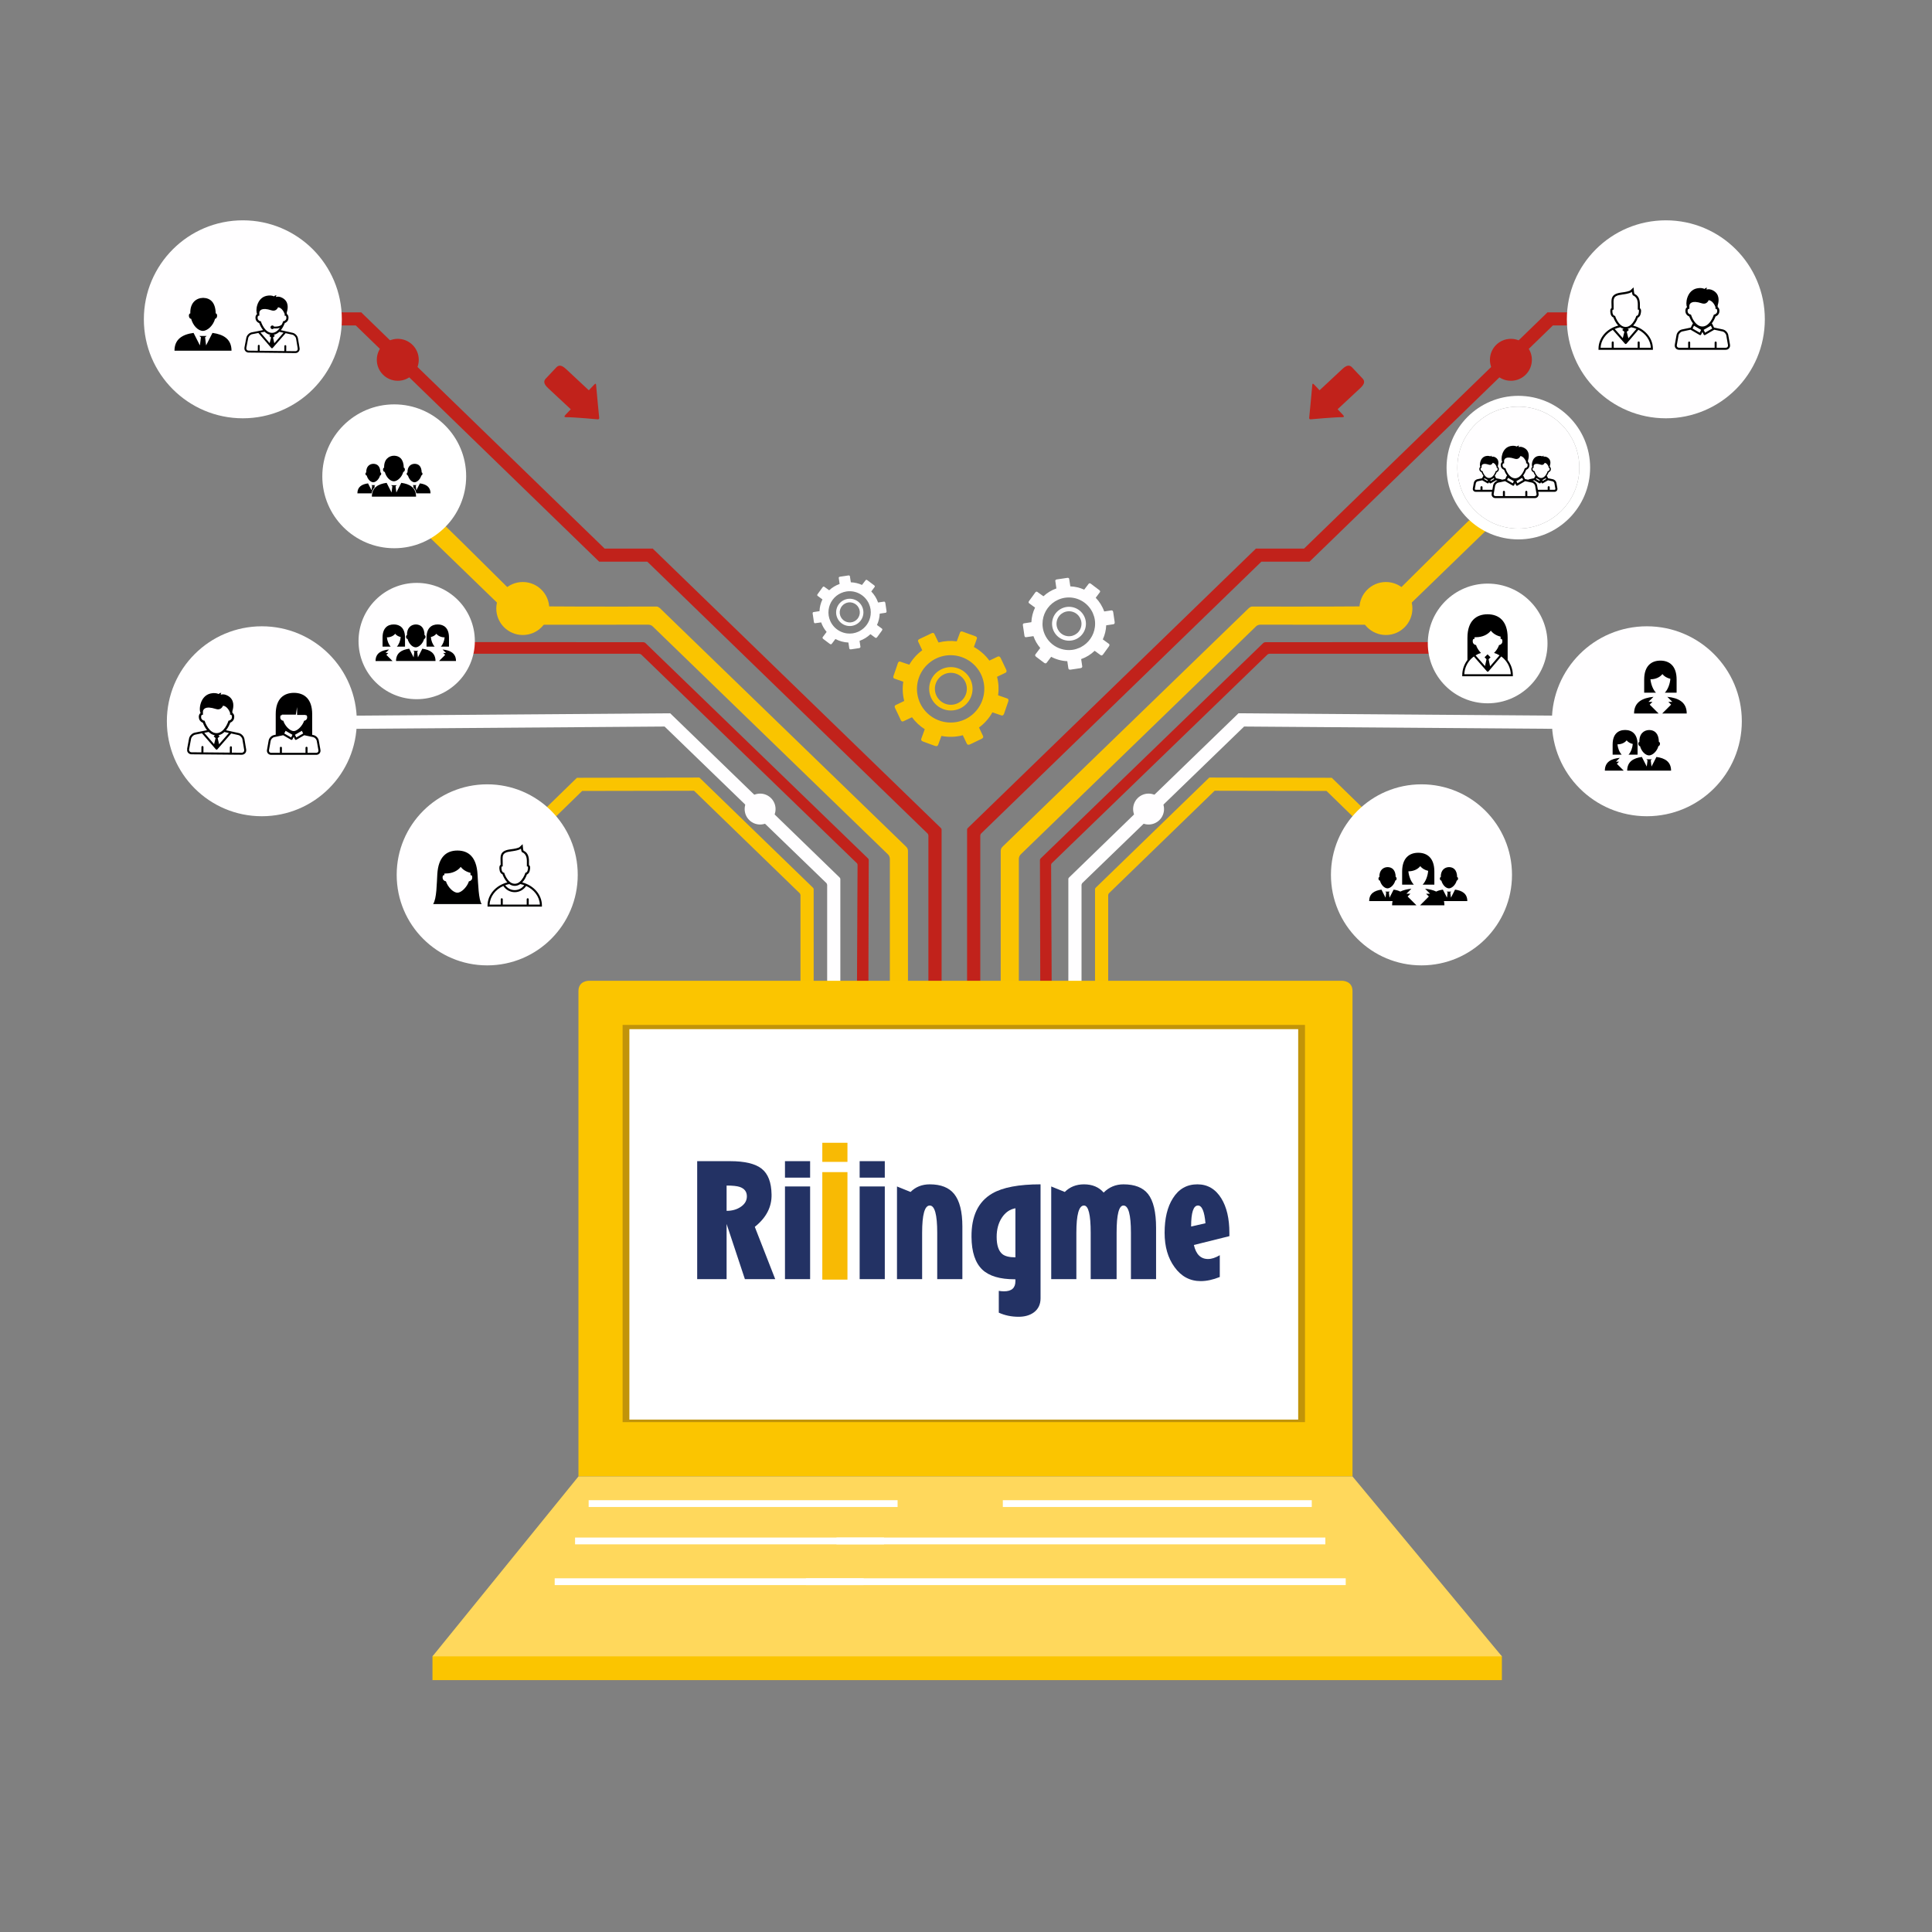 <?xml version="1.0" encoding="utf-8"?>
<!-- Generator: Adobe Illustrator 18.1.0, SVG Export Plug-In . SVG Version: 6.00 Build 0)  -->
<svg version="1.1" xmlns="http://www.w3.org/2000/svg" xmlns:xlink="http://www.w3.org/1999/xlink" x="0px" y="0px"
	 viewBox="0 0 850.39 850.39" enable-background="new 0 0 850.39 850.39" xml:space="preserve">
<rect x="0" y="0" width="850.39" height="850.39" fill="#808080" stroke="none"/>
<g id="Calque_3" display="none">
	<rect id="background" x="87.205" y="81.814" display="inline" fill="#4E5D89" width="681.395" height="681.395"/>
</g>
<g id="Calque_1">
</g>
<g id="Calque_2">
</g>
<g id="Calque_4">
	<g>
		<g>
			<g>
				<path fill="#FAC400" d="M439.197,288.998c-0.762,0.363-2.053,0.973-3.72,1.767c-1.842-2.521-4.181-4.535-6.809-5.99
					c0.822-2.267,1.327-3.675,1.345-3.757c0.108-0.492-0.204-0.823-0.925-1.048c-0.091-0.029-1.026-0.365-2.56-0.924
					c-1.524-0.557-2.462-0.905-2.549-0.938c-0.692-0.295-1.141-0.239-1.382,0.205c-0.039,0.08-0.594,1.569-1.477,3.98
					c-2.635-0.337-5.357-0.188-8.02,0.511c-1.127-2.359-1.831-3.818-1.882-3.896c-0.277-0.419-0.728-0.428-1.394-0.073
					c-0.084,0.042-0.981,0.474-2.449,1.177c-1.469,0.698-2.373,1.124-2.458,1.162c-0.696,0.292-0.972,0.649-0.819,1.132
					c0.025,0.082,0.716,1.552,1.835,3.911c-2.365,1.736-4.277,3.915-5.702,6.36c-2.458-0.845-3.991-1.362-4.079-1.379
					c-0.495-0.098-0.818,0.222-1.029,0.944c-0.028,0.091-0.348,1.038-0.875,2.574c-0.533,1.536-0.863,2.48-0.895,2.568
					c-0.279,0.703-0.22,1.146,0.231,1.376c0.078,0.041,1.577,0.563,3.998,1.402c-0.42,2.776-0.309,5.657,0.427,8.471
					c-2.355,1.121-3.815,1.827-3.887,1.88c-0.423,0.277-0.434,0.727-0.079,1.393c0.045,0.083,0.477,0.982,1.178,2.451
					c0.694,1.472,1.117,2.374,1.157,2.462c0.288,0.691,0.645,0.971,1.127,0.819c0.085-0.027,1.556-0.717,3.914-1.83
					c1.558,2.128,3.472,3.893,5.615,5.265c-0.692,1.902-1.228,3.38-1.535,4.227c-0.19,0.52,0.098,0.954,0.816,1.213
					c0.084,0.032,0.194,0.075,0.288,0.103c1.988,0.725,3.573,1.308,4.616,1.689c0.092,0.028,0.203,0.073,0.288,0.101
					c0.714,0.263,1.214,0.118,1.404-0.405c0.295-0.808,0.804-2.192,1.459-3.974c3.062,0.6,6.279,0.531,9.415-0.296
					c0.803,1.673,1.418,2.961,1.782,3.725c0.238,0.501,0.751,0.599,1.439,0.269c0.079-0.038,0.188-0.088,0.274-0.131
					c1.007-0.482,2.529-1.208,4.439-2.119c0.088-0.038,0.194-0.09,0.274-0.131c0.692-0.326,0.937-0.785,0.698-1.285
					c-0.362-0.764-0.978-2.056-1.775-3.731c2.476-1.812,4.46-4.107,5.903-6.684c1.775,0.607,3.149,1.08,3.955,1.356
					c0.525,0.182,0.951-0.119,1.199-0.837c0.029-0.085,0.069-0.198,0.096-0.289c0.362-1.054,0.912-2.652,1.601-4.65
					c0.034-0.091,0.073-0.205,0.101-0.287c0.248-0.725,0.098-1.221-0.429-1.402c-0.816-0.281-2.208-0.757-4.006-1.383
					c0.368-2.676,0.231-5.442-0.48-8.151c1.675-0.798,2.965-1.413,3.727-1.775c0.505-0.24,0.598-0.749,0.274-1.438
					c-0.041-0.077-0.092-0.182-0.133-0.274c-0.479-1.007-1.201-2.528-2.11-4.441c-0.039-0.091-0.093-0.196-0.13-0.279
					C440.158,289.007,439.702,288.76,439.197,288.998z M433.034,300.68c0.006,0.018,0.006,0.042,0.006,0.064
					c0.81,4.749-0.763,9.595-4.149,12.972c-0.009,0.004-0.012,0.015-0.022,0.021c-0.231,0.233-0.467,0.451-0.718,0.667
					c0,0,0,0-0.003,0.001l0,0c-0.988,0.858-2.094,1.61-3.336,2.202c-1.236,0.587-2.519,0.976-3.806,1.206l0,0
					c-0.003,0-0.006,0-0.006,0c-0.362,0.062-0.724,0.114-1.086,0.147c-0.017,0-0.039,0.006-0.054,0.006
					c-3.819,0.369-7.622-0.764-10.602-3.113v0.003c-0.016-0.015-0.03-0.028-0.045-0.038c-0.327-0.26-0.644-0.531-0.95-0.82
					c-0.05-0.049-0.098-0.096-0.144-0.145c-0.281-0.269-0.552-0.549-0.813-0.838c-0.017-0.027-0.039-0.048-0.061-0.069
					c0.002,0,0.005,0,0.008-0.004c-0.862-0.986-1.616-2.098-2.208-3.342c-0.592-1.248-0.984-2.538-1.211-3.837
					c-0.002,0.003-0.004,0.003-0.004,0.003c-0.003-0.015-0.003-0.039-0.007-0.058c-0.865-5.078,0.989-10.274,4.878-13.66h0.001l0,0
					c0.991-0.865,2.104-1.619,3.348-2.212c5.763-2.751,12.398-1.434,16.718,2.773c0.083,0.077,0.158,0.153,0.236,0.23
					c0.19,0.196,0.371,0.392,0.552,0.592c0.028,0.034,0.061,0.063,0.083,0.094c0,0,0,0.007-0.003,0.007
					c0.851,0.982,1.592,2.079,2.182,3.309c0.595,1.25,0.984,2.541,1.211,3.841C433.034,300.68,433.034,300.68,433.034,300.68z"/>
				<path fill="#FAC400" d="M418.533,293.63c-5.272,0-9.548,4.278-9.548,9.548c0,5.276,4.276,9.554,9.548,9.554
					c5.275,0,9.55-4.278,9.55-9.554C428.083,297.908,423.808,293.63,418.533,293.63z M418.533,310.219
					c-3.885,0-7.034-3.153-7.034-7.036c0-3.886,3.149-7.039,7.034-7.039c3.887,0,7.038,3.153,7.038,7.039
					C425.571,307.066,422.421,310.219,418.533,310.219z"/>
			</g>
		</g>
		<path fill="#FFFEFF" d="M512.36,356.119c0-3.758-3.044-6.804-6.803-6.804c-3.755,0-6.8,3.046-6.8,6.804
			c0,3.754,3.046,6.799,6.8,6.799C509.316,362.918,512.36,359.873,512.36,356.119z"/>
		<path fill="#C1221B" d="M462.97,379.943c0,0,94.465-91.374,94.867-91.798c0.309-0.328,1.049-0.401,1.049-0.401h84.881
			l-0.642-5.124l-79.631,0.053h-6.389c0,0-0.642-0.022-1.049,0.347c-0.232,0.211-97.922,94.753-97.922,94.753
			s-0.41,0.352-0.39,0.795c0.009,0.275,0.226,71.759,0.22,137.249h5.124c0-64.615-0.432-134.845-0.426-135.129
			C462.671,380.209,462.97,379.943,462.97,379.943z"/>
		<path fill="#FAC400" d="M601.359,357.118l-9.201-8.957l-5.971-5.812c0,0-51.132-0.095-53.902-0.101
			c-0.734,0.711-46.773,45.361-49.851,48.346c-0.247,0.243-0.445,0.407-0.445,0.908c-0.007,34.088-0.01,103.503-0.01,162.638h5.811
			c0-58.349,0-126.522,0-160.175c0-0.157,0.195-0.653,0.299-0.755c5.858-5.684,23.737-23.025,46.553-45.156
			c16.423,0.028,33.133,0.061,49.238,0.09l9.199,8.959l4.946,4.816l4.123-4.798C601.875,357.118,601.602,357.118,601.359,357.118z"
			/>
		<path fill="#FFFEFF" d="M545.134,313.962c-0.067-0.003-71.625,69.414-74.442,72.15c-0.253,0.238-0.448,0.405-0.448,0.906
			c-0.006,35.098-0.006,107.646-0.01,167.873h5.811c0-59.455,0-130.746,0-165.41c0-0.158,0.195-0.653,0.299-0.754
			c6.039-5.858,46.822-45.232,71.265-68.936c49.852,0.367,105.967,0.784,141.34,1.045v-5.804
			C652.315,314.758,595.241,314.333,545.134,313.962z"/>
		<path fill="#FAC400" d="M646.589,229.073c-13.741,13.322-27.071,26.826-36.834,36.288c-0.527,0.511-2.22,1.501-3.623,1.511
			c-28.183,0.204-50.525,0.095-54.958,0.105c-0.547,0-1.014,0.299-1.418,0.617c-0.156,0.125-104.272,101.015-108.213,104.834
			c-0.645,0.622-1.064,1.132-1.064,2.135c-0.003,38.168-0.006,118.679-0.014,180.754h7.99c-0.004-75.869-0.01-176.492,0.003-177.191
			c0.025-1.281,0.636-1.877,0.992-2.223c5.961-5.78,103.226-100.019,103.449-100.24c0.556-0.544,1.398-0.693,1.779-0.695
			c6.564-0.013,43.772,0.009,53.591,0.009c2.138,0,3.852-0.77,4.219-1.122c11.337-10.988,27.222-26.385,44.748-43.367
			L646.589,229.073z"/>
		<path fill="#C1221B" d="M689.467,137.488h-8.333h-0.108v0.105c-22.248,21.579-94.028,91.261-107.033,103.872H561.15h-8.331h-0.107
			v0.105c-55.231,53.566-120.663,117.018-126.588,122.765c-0.242,0.24-0.447,0.404-0.447,0.906
			c-0.003,39.55-0.003,126.646-0.006,190.075h5.814c0-62.747-0.003-148.499,0-187.612c0-0.155,0.191-0.653,0.296-0.755
			c11.765-11.413,71.959-69.799,123.424-119.718h12.845h8.337c1.967-1.907,3.952-3.831,5.944-5.765
			c14.189-13.761,82.066-79.658,101.193-98.212h12.84h5.45v-5.765H689.467z"/>
		<path fill="#FFFFFF" d="M668.316,174.232c-17.45,0-31.595,14.146-31.595,31.595c0,17.45,14.145,31.595,31.595,31.595
			c17.452,0,31.595-14.145,31.595-31.595C699.911,188.377,685.768,174.232,668.316,174.232z M668.316,232.675
			c-14.829,0-26.847-12.02-26.847-26.848c0-14.829,12.017-26.847,26.847-26.847c14.828,0,26.848,12.019,26.848,26.847
			C695.164,220.656,683.144,232.675,668.316,232.675z"/>
		<path fill="#FFFEFF" d="M665.522,385.074c0-22.006-17.84-39.846-39.848-39.846c-22.005,0-39.846,17.84-39.846,39.846
			c0,22.01,17.841,39.848,39.846,39.848C647.682,424.923,665.522,407.084,665.522,385.074z"/>
		<path fill="#FFFEFF" d="M776.808,140.546c0-24.064-19.508-43.568-43.57-43.568c-24.059,0-43.569,19.504-43.569,43.568
			c0,24.062,19.509,43.57,43.569,43.57C757.3,184.116,776.808,164.609,776.808,140.546z"/>
		<path fill="#FFFEFF" d="M695.164,205.827c0-14.829-12.023-26.847-26.848-26.847c-14.829,0-26.85,12.019-26.85,26.847
			c0,14.826,12.02,26.848,26.85,26.848C683.141,232.675,695.164,220.653,695.164,205.827z"/>
		<circle fill="#FFFEFF" cx="724.879" cy="317.472" r="41.803"/>
		<circle fill="#FAC400" cx="610.02" cy="267.843" r="11.661"/>
		<circle fill="#C1221B" cx="665.038" cy="158.374" r="9.231"/>
		<g>
			<path fill="#FFFEFF" d="M489.198,268.669c-0.649,0.097-1.753,0.259-3.18,0.47c-0.802-2.302-2.09-4.341-3.724-6.026
				c1.137-1.505,1.831-2.442,1.865-2.5c0.193-0.343,0.036-0.663-0.452-0.993c-0.06-0.042-0.684-0.509-1.699-1.273
				c-1.015-0.767-1.636-1.239-1.692-1.286c-0.45-0.375-0.802-0.438-1.08-0.16c-0.047,0.049-0.8,1.038-2.014,2.635
				c-1.888-0.854-3.956-1.362-6.104-1.445c-0.302-2.02-0.499-3.274-0.518-3.34c-0.114-0.378-0.448-0.486-1.023-0.373
				c-0.074,0.012-0.845,0.133-2.098,0.322c-1.259,0.185-2.032,0.298-2.103,0.306c-0.589,0.059-0.876,0.262-0.872,0.657
				c0,0.07,0.181,1.326,0.48,3.345c-2.164,0.755-4.09,1.948-5.711,3.449c-1.644-1.191-2.671-1.927-2.733-1.962
				c-0.349-0.183-0.659-0.02-0.983,0.472c-0.041,0.061-0.498,0.696-1.24,1.724c-0.75,1.027-1.211,1.657-1.255,1.712
				c-0.369,0.463-0.425,0.809-0.139,1.084c0.046,0.048,1.047,0.778,2.667,1.959c-0.95,1.977-1.522,4.152-1.614,6.425
				c-2.016,0.301-3.267,0.494-3.332,0.515c-0.38,0.109-0.492,0.447-0.377,1.025c0.015,0.072,0.133,0.841,0.322,2.099
				c0.181,1.257,0.294,2.027,0.3,2.102c0.059,0.586,0.264,0.875,0.657,0.87c0.07-0.001,1.323-0.18,3.342-0.475
				c0.678,1.944,1.704,3.699,2.993,5.213c-0.952,1.263-1.689,2.245-2.111,2.806c-0.262,0.347-0.144,0.736,0.334,1.095
				c0.053,0.041,0.125,0.097,0.189,0.144c1.319,0.993,2.37,1.788,3.067,2.314c0.059,0.04,0.131,0.097,0.188,0.14
				c0.473,0.359,0.882,0.366,1.144,0.02c0.405-0.537,1.099-1.456,1.994-2.639c2.15,1.147,4.573,1.829,7.104,1.928
				c0.217,1.43,0.383,2.535,0.481,3.188c0.062,0.432,0.426,0.619,1.01,0.53c0.069-0.011,0.163-0.024,0.235-0.037
				c0.862-0.13,2.163-0.324,3.803-0.568c0.074-0.011,0.162-0.025,0.232-0.036c0.591-0.086,0.878-0.373,0.815-0.802
				c-0.098-0.653-0.261-1.76-0.475-3.191c2.26-0.79,4.269-2.05,5.932-3.648c1.188,0.858,2.106,1.524,2.648,1.917
				c0.351,0.254,0.735,0.126,1.086-0.354c0.041-0.055,0.095-0.13,0.138-0.193c0.512-0.703,1.285-1.771,2.257-3.106
				c0.044-0.063,0.1-0.137,0.138-0.196c0.351-0.48,0.353-0.886-0.001-1.142c-0.544-0.396-1.476-1.072-2.676-1.949
				c0.885-1.915,1.415-4.01,1.5-6.198c1.432-0.214,2.537-0.378,3.189-0.475c0.432-0.065,0.616-0.425,0.534-1.013
				c-0.012-0.067-0.026-0.16-0.037-0.233c-0.126-0.862-0.32-2.165-0.562-3.801c-0.01-0.076-0.025-0.166-0.037-0.237
				C489.916,268.896,489.63,268.604,489.198,268.669z M481.933,275.989c0.001,0.018-0.004,0.034-0.009,0.05
				c-0.48,3.733-2.761,6.995-6.059,8.743c-0.008,0.005-0.012,0.009-0.019,0.013c-0.227,0.118-0.456,0.229-0.688,0.333
				c0,0,0,0.001-0.004,0.002l0,0c-0.936,0.416-1.932,0.725-2.995,0.883c-1.059,0.156-2.108,0.157-3.121,0.032l0,0
				c-0.003-0.001-0.003-0.001-0.003-0.001c-0.285-0.033-0.565-0.08-0.845-0.137c-0.011-0.003-0.032-0.007-0.04-0.009
				c-2.938-0.595-5.519-2.307-7.211-4.742l0,0c-0.011-0.013-0.018-0.028-0.023-0.039c-0.19-0.267-0.361-0.543-0.525-0.829
				c-0.029-0.046-0.051-0.093-0.076-0.139c-0.147-0.264-0.286-0.537-0.414-0.815c-0.006-0.021-0.021-0.041-0.03-0.062
				c0.003,0.001,0.003,0.001,0.006,0c-0.419-0.936-0.73-1.938-0.888-3.002c-0.156-1.067-0.157-2.118-0.029-3.144
				c0,0.001-0.003,0-0.003,0c0.001-0.012,0.005-0.028,0.01-0.043c0.511-3.992,3.078-7.451,6.755-9.093l0.003,0.001l0,0
				c0.938-0.419,1.943-0.728,3.007-0.889c4.932-0.738,9.587,1.756,11.856,5.885c0.043,0.073,0.083,0.149,0.122,0.225
				c0.097,0.187,0.19,0.375,0.278,0.568c0.014,0.031,0.031,0.06,0.044,0.09c0,0-0.004,0.002-0.006,0.001
				c0.412,0.929,0.716,1.919,0.874,2.973c0.159,1.069,0.157,2.121,0.028,3.146C481.933,275.989,481.933,275.989,481.933,275.989z"/>
			<path fill="#FFFEFF" d="M472.709,267.415c-3.937-1.202-8.109,1.018-9.311,4.957c-1.203,3.942,1.018,8.11,4.955,9.312
				c3.94,1.203,8.108-1.015,9.311-4.957C478.867,272.788,476.649,268.618,472.709,267.415z M468.925,279.809
				c-2.902-0.886-4.539-3.958-3.653-6.861c0.887-2.905,3.961-4.539,6.863-3.653c2.903,0.886,4.539,3.958,3.652,6.863
				C474.901,279.06,471.828,280.695,468.925,279.809z"/>
		</g>
		<g>
			<path fill="#FFFEFF" d="M389.058,264.818c-0.522,0.078-1.411,0.209-2.559,0.378c-0.645-1.853-1.682-3.494-2.997-4.85
				c0.915-1.211,1.473-1.966,1.501-2.012c0.155-0.276,0.029-0.533-0.364-0.799c-0.049-0.034-0.55-0.409-1.367-1.025
				c-0.817-0.617-1.317-0.997-1.362-1.035c-0.362-0.302-0.645-0.353-0.87-0.129c-0.038,0.039-0.644,0.836-1.621,2.121
				c-1.519-0.687-3.184-1.096-4.913-1.163c-0.243-1.626-0.402-2.635-0.417-2.689c-0.091-0.304-0.361-0.391-0.823-0.3
				c-0.059,0.01-0.68,0.107-1.689,0.259c-1.013,0.149-1.635,0.24-1.693,0.246c-0.474,0.048-0.705,0.211-0.702,0.529
				c0,0.056,0.146,1.067,0.387,2.692c-1.742,0.608-3.292,1.568-4.597,2.776c-1.324-0.958-2.15-1.551-2.2-1.579
				c-0.281-0.147-0.531-0.016-0.791,0.38c-0.033,0.049-0.401,0.56-0.998,1.388c-0.604,0.826-0.974,1.333-1.01,1.378
				c-0.297,0.372-0.342,0.651-0.111,0.872c0.037,0.038,0.843,0.626,2.147,1.577c-0.765,1.592-1.225,3.342-1.299,5.172
				c-1.623,0.242-2.629,0.398-2.682,0.415c-0.306,0.088-0.396,0.36-0.303,0.825c0.012,0.058,0.107,0.677,0.259,1.69
				c0.145,1.012,0.236,1.631,0.241,1.692c0.047,0.472,0.212,0.704,0.529,0.701c0.057-0.001,1.065-0.145,2.69-0.382
				c0.545,1.565,1.372,2.977,2.409,4.196c-0.766,1.016-1.36,1.807-1.699,2.259c-0.211,0.28-0.116,0.592,0.269,0.881
				c0.043,0.033,0.1,0.078,0.152,0.116c1.061,0.799,1.907,1.439,2.468,1.862c0.048,0.032,0.105,0.078,0.151,0.112
				c0.381,0.289,0.71,0.295,0.921,0.016c0.326-0.432,0.885-1.172,1.605-2.124c1.731,0.923,3.681,1.472,5.718,1.552
				c0.174,1.151,0.308,2.04,0.387,2.566c0.05,0.347,0.343,0.498,0.813,0.427c0.055-0.009,0.131-0.019,0.189-0.029
				c0.694-0.105,1.741-0.261,3.061-0.457c0.059-0.009,0.13-0.02,0.187-0.029c0.475-0.069,0.707-0.301,0.656-0.646
				c-0.079-0.525-0.21-1.416-0.383-2.568c1.819-0.636,3.436-1.65,4.775-2.936c0.956,0.691,1.695,1.227,2.131,1.543
				c0.283,0.204,0.592,0.101,0.874-0.285c0.033-0.044,0.076-0.105,0.111-0.155c0.412-0.566,1.034-1.425,1.817-2.5
				c0.035-0.051,0.08-0.111,0.111-0.158c0.283-0.387,0.284-0.713-0.001-0.919c-0.438-0.319-1.188-0.863-2.154-1.569
				c0.712-1.541,1.139-3.228,1.207-4.989c1.153-0.172,2.042-0.305,2.567-0.382c0.348-0.052,0.496-0.342,0.429-0.815
				c-0.009-0.054-0.021-0.129-0.03-0.188c-0.101-0.694-0.258-1.743-0.452-3.06c-0.008-0.061-0.021-0.134-0.03-0.191
				C389.636,265,389.405,264.765,389.058,264.818z M383.21,270.709c0.001,0.014-0.003,0.027-0.007,0.04
				c-0.387,3.004-2.222,5.63-4.877,7.037c-0.006,0.004-0.01,0.007-0.016,0.011c-0.183,0.095-0.367,0.185-0.553,0.268
				c0,0,0,0.001-0.003,0.002l0,0c-0.753,0.335-1.555,0.584-2.41,0.711c-0.853,0.126-1.696,0.126-2.512,0.026l0,0
				c-0.002-0.001-0.002-0.001-0.002-0.001c-0.229-0.026-0.454-0.064-0.68-0.111c-0.009-0.003-0.025-0.005-0.032-0.007
				c-2.365-0.479-4.442-1.857-5.804-3.817l0,0c-0.009-0.011-0.014-0.022-0.019-0.031c-0.153-0.215-0.29-0.437-0.423-0.667
				c-0.023-0.037-0.041-0.075-0.061-0.112c-0.118-0.212-0.23-0.432-0.333-0.656c-0.005-0.017-0.017-0.033-0.024-0.05
				c0.002,0.001,0.002,0.001,0.005,0c-0.337-0.753-0.587-1.56-0.715-2.417c-0.126-0.859-0.127-1.705-0.023-2.53
				c0,0.001-0.003,0-0.003,0c0-0.01,0.004-0.023,0.008-0.034c0.411-3.213,2.478-5.997,5.437-7.319l0.002,0.001l0,0
				c0.755-0.337,1.564-0.586,2.42-0.716c3.97-0.594,7.717,1.414,9.543,4.737c0.035,0.059,0.066,0.12,0.098,0.181
				c0.078,0.15,0.153,0.302,0.224,0.457c0.011,0.025,0.025,0.048,0.036,0.072c0,0-0.003,0.002-0.005,0.001
				c0.332,0.748,0.576,1.545,0.704,2.393c0.128,0.861,0.126,1.707,0.023,2.532C383.21,270.709,383.21,270.709,383.21,270.709z"/>
			<path fill="#FFFEFF" d="M375.786,263.808c-3.169-0.967-6.527,0.819-7.495,3.99c-0.969,3.173,0.819,6.528,3.989,7.495
				c3.171,0.968,6.526-0.817,7.495-3.99C380.742,268.133,378.957,264.776,375.786,263.808z M372.741,273.783
				c-2.336-0.713-3.654-3.186-2.94-5.522c0.714-2.338,3.188-3.654,5.524-2.941c2.337,0.713,3.654,3.186,2.94,5.524
				C377.551,273.181,375.077,274.497,372.741,273.783z"/>
		</g>
		<path fill="#C1221B" d="M576.876,184.569c0.341-0.018,10.627-0.986,14.002-0.944c0.834,0.012,0.837-0.378,0.216-1.037
			c-0.121-0.129-1.041-1.094-2.33-2.45c2.501-2.33,8.311-7.755,9.991-9.318c1.887-1.762,2.061-2.985,1.101-4.1
			c-0.296-0.34-4.51-4.803-4.826-5.115c-1.061-1.03-2.299-0.931-4.186,0.827c-1.689,1.574-7.543,7.038-10.022,9.352
			c-1.281-1.347-2.196-2.312-2.33-2.45c-0.622-0.638-0.827-0.558-0.876,0.131c-0.245,3.303-1.329,13.899-1.366,14.455
			C576.221,184.325,576.465,184.591,576.876,184.569z"/>
		<path fill="#FFFEFF" d="M327.768,356.119c0-3.758,3.043-6.804,6.803-6.804c3.756,0,6.801,3.046,6.801,6.804
			c0,3.754-3.046,6.799-6.801,6.799C330.811,362.918,327.768,359.873,327.768,356.119z"/>
		<path fill="#C1221B" d="M377.158,379.943c0,0-94.465-91.374-94.867-91.798c-0.31-0.328-1.049-0.401-1.049-0.401H196.36
			l0.641-5.124l79.631,0.053h6.388c0,0,0.642-0.022,1.049,0.347c0.233,0.211,97.922,94.753,97.922,94.753s0.41,0.352,0.39,0.795
			c-0.009,0.275-0.226,71.759-0.22,137.249h-5.124c0-64.615,0.431-134.845,0.425-135.129
			C377.457,380.209,377.158,379.943,377.158,379.943z"/>
		<path fill="#FAC400" d="M238.768,357.118l9.201-8.957l5.971-5.812c0,0,51.132-0.095,53.902-0.101
			c0.733,0.711,46.773,45.361,49.852,48.346c0.246,0.243,0.445,0.407,0.445,0.908c0.006,34.088,0.009,103.503,0.009,162.638h-5.81
			c0-58.349,0-126.522,0-160.175c0-0.157-0.196-0.653-0.299-0.755c-5.858-5.684-23.738-23.025-46.554-45.156
			c-16.423,0.028-33.133,0.061-49.238,0.09l-9.199,8.959l-4.946,4.816l-4.122-4.798
			C238.254,357.118,238.525,357.118,238.768,357.118z"/>
		<path fill="#FFFEFF" d="M294.993,313.962c0.068-0.003,71.625,69.414,74.442,72.15c0.253,0.238,0.448,0.405,0.448,0.906
			c0.007,35.098,0.007,107.646,0.01,167.873h-5.811c0-59.455,0-130.746,0-165.41c0-0.158-0.195-0.653-0.299-0.754
			c-6.039-5.858-46.821-45.232-71.264-68.936c-49.853,0.367-105.966,0.784-141.34,1.045v-5.804
			C187.813,314.758,244.887,314.333,294.993,313.962z"/>
		<path fill="#FAC400" d="M193.538,229.073c13.741,13.322,27.073,26.826,36.835,36.288c0.527,0.511,2.219,1.501,3.623,1.511
			c28.183,0.204,50.524,0.095,54.958,0.105c0.548,0,1.014,0.299,1.418,0.617c0.157,0.125,104.273,101.015,108.213,104.834
			c0.646,0.622,1.065,1.132,1.065,2.135c0.003,38.168,0.007,118.679,0.014,180.754h-7.988c0.003-75.869,0.009-176.492-0.003-177.191
			c-0.026-1.281-0.637-1.877-0.994-2.223c-5.96-5.78-103.225-100.019-103.448-100.24c-0.557-0.544-1.399-0.693-1.78-0.695
			c-6.564-0.013-43.771,0.009-53.59,0.009c-2.139,0-3.853-0.77-4.219-1.122c-11.337-10.988-27.222-26.385-44.748-43.367
			L193.538,229.073z"/>
		<path fill="#C1221B" d="M150.66,137.488h8.332h0.11v0.105c22.248,21.579,94.027,91.261,107.033,103.872h12.843h8.33h0.108v0.105
			c55.231,53.566,120.663,117.018,126.587,122.765c0.241,0.24,0.447,0.404,0.447,0.906c0.003,39.55,0.003,126.646,0.006,190.075
			h-5.814c0-62.747,0.004-148.499,0-187.612c0-0.155-0.191-0.653-0.295-0.755c-11.766-11.413-71.96-69.799-123.426-119.718h-12.844
			h-8.338c-1.966-1.907-3.952-3.831-5.943-5.765c-14.189-13.761-82.066-79.658-101.193-98.212h-12.841h-5.45v-5.765H150.66z"/>
		<path fill="#FFFEFF" d="M157.814,282.161c0-14.135,11.457-25.596,25.598-25.596c14.136,0,25.593,11.461,25.593,25.596
			c0,14.136-11.457,25.6-25.593,25.6C169.271,307.76,157.814,296.297,157.814,282.161z"/>
		<path fill="#FFFEFF" d="M174.606,385.074c0-22.006,17.841-39.846,39.848-39.846c22.004,0,39.845,17.84,39.845,39.846
			c0,22.01-17.841,39.848-39.845,39.848C192.447,424.923,174.606,407.084,174.606,385.074z"/>
		<path fill="#FFFEFF" d="M63.319,140.546c0-24.064,19.508-43.568,43.57-43.568c24.059,0,43.569,19.504,43.569,43.568
			c0,24.062-19.509,43.57-43.569,43.57C82.827,184.116,63.319,164.609,63.319,140.546z"/>
		<circle fill="#FFFEFF" cx="115.249" cy="317.472" r="41.803"/>
		<circle fill="#FAC400" cx="230.107" cy="267.843" r="11.661"/>
		<circle fill="#C1221B" cx="175.089" cy="158.374" r="9.231"/>
		<path fill="#C1221B" d="M263.121,184.576c-0.342-0.02-10.627-0.986-14.003-0.944c-0.833,0.013-0.837-0.378-0.216-1.037
			c0.121-0.129,1.041-1.094,2.33-2.45c-2.5-2.33-8.311-7.755-9.991-9.318c-1.887-1.762-2.061-2.985-1.1-4.099
			c0.295-0.34,4.509-4.804,4.825-5.115c1.061-1.031,2.299-0.931,4.186,0.827c1.689,1.573,7.543,7.038,10.022,9.352
			c1.281-1.347,2.196-2.312,2.33-2.45c0.621-0.639,0.827-0.558,0.876,0.131c0.245,3.303,1.329,13.898,1.366,14.455
			C263.775,184.331,263.531,184.597,263.121,184.576z"/>
		<circle fill="#FFFFFF" cx="654.807" cy="283.224" r="26.345"/>
		<circle fill="#FFFFFF" cx="173.528" cy="209.65" r="31.66"/>
		<path fill="#FBC500" d="M590.839,431.701H259.101c0,0-4.483-0.001-4.483,4.481c0,4.484,0,213.689,0,213.689h340.704
			c0,0,0-209.206,0-213.689C595.322,431.701,590.839,431.701,590.839,431.701z"/>
		<rect x="274.045" y="451.127" fill="#C19409" width="300.357" height="174.835"/>
		<polygon fill="#FBC500" points="658.084,726.081 193.351,726.081 190.363,729.046 190.363,739.53 661.072,739.53 661.072,729.046 
					"/>
		<polygon fill="#FFD85C" points="595.322,649.871 254.618,649.871 190.363,729.07 661.072,729.07 		"/>
		<g>
			<rect x="259.101" y="660.331" fill="#FFFFFF" width="135.983" height="2.989"/>
			<rect x="253.124" y="676.769" fill="#FFFFFF" width="135.983" height="2.989"/>
			<rect x="244.158" y="694.701" fill="#FFFFFF" width="135.983" height="2.989"/>
		</g>
		<g>
			<rect x="441.408" y="660.331" fill="#FFFFFF" width="135.983" height="2.989"/>
			<rect x="368.187" y="676.769" fill="#FFFFFF" width="215.181" height="2.989"/>
			<rect x="354.738" y="694.701" fill="#FFFFFF" width="237.596" height="2.989"/>
		</g>
		<rect x="277.033" y="452.997" fill="#FFFFFF" width="294.38" height="171.847"/>
		<g>
			<path d="M229.853,388.413c0.943-0.956,1.642-2.249,2.057-3.482c0.573-0.231,1.036-0.816,1.215-1.52
				c0.162-0.651,0.547-2.176-0.292-2.644v-1.092c0.056-1.927-0.171-4.274-2.386-5.23c-0.174-0.467-0.215-0.873-0.218-0.953
				l-0.188-1.917l-1.363,1.284c-0.446,0.419-2.5,0.825-3.814,0.957l-0.625,0.095c-4.027,0.634-3.972,2.674-3.91,4.845
				c0.005,0.28,0.013,0.577,0.013,0.896l0.03,0.983c-0.603,0.398-0.743,1.341-0.402,2.735c0.174,0.696,0.663,1.281,1.192,1.443
				c0.258,0.707,0.948,2.359,2.154,3.59c-5.024,1.263-8.721,5.357-8.721,10.206v0.446h23.941v-0.446
				C238.538,393.769,234.86,389.685,229.853,388.413L229.853,388.413z M232.728,398.16v-2.337c0-0.248-0.201-0.45-0.446-0.45
				c-0.248,0-0.45,0.201-0.45,0.45v2.337h-10.529v-2.337c0-0.248-0.201-0.45-0.445-0.45c-0.249,0-0.451,0.201-0.451,0.45v2.337
				h-4.902c0.185-3.578,2.591-6.654,6.034-8.2c1.105,1.696,2.984,2.739,5.028,2.739c2.045,0,3.924-1.044,5.029-2.739
				c3.443,1.547,5.855,4.623,6.038,8.2H232.728z M222.378,389.615c0.573-0.206,1.171-0.363,1.787-0.481
				c0.686,0.472,1.485,0.791,2.42,0.791c0.899,0,1.699-0.302,2.407-0.786c0.607,0.117,1.197,0.275,1.765,0.476
				c-0.952,1.358-2.512,2.189-4.19,2.189C224.885,391.804,223.331,390.973,222.378,389.615L222.378,389.615z M221.897,384.115
				c-0.34,0.074-0.878-0.337-1.035-0.966c-0.158-0.642-0.267-1.673,0.083-1.769c0.105-0.03,0.209-0.009,0.319,0.048v-1.778
				c0-2.796-0.63-4.434,3.731-4.901l-0.035-0.013c0,0,3.438-0.35,4.346-1.201c0,0,0.022,0.72,0.389,1.511
				c2.014,0.809,2.267,2.674,2.211,4.605v1.778c0.104-0.057,0.214-0.083,0.319-0.053c0.344,0.096,0.161,1.171,0,1.81
				c-0.153,0.624-0.603,0.991-0.948,0.931c-0.441,1.35-1.32,3.062-2.56,4.062c-0.174,0.14-0.353,0.267-0.546,0.376
				c-0.293,0.167-0.607,0.293-0.935,0.367c-0.215,0.044-0.428,0.079-0.651,0.079c-0.232,0-0.451-0.036-0.669-0.083
				c-0.332-0.075-0.646-0.197-0.944-0.363c-0.192-0.113-0.371-0.24-0.546-0.38C223.199,387.191,222.343,385.495,221.897,384.115
				L221.897,384.115z M221.897,384.115"/>
		</g>
		<g>
			<g>
				<defs>
					<rect id="SVGID_1_" x="737.153" y="126.679" width="24.427" height="27.961"/>
				</defs>
				<clipPath id="SVGID_2_">
					<use xlink:href="#SVGID_1_"  overflow="visible"/>
				</clipPath>
				<path clip-path="url(#SVGID_2_)" d="M761.474,151.712l-0.76-4.25c-0.2-1.136-1.245-2.211-2.372-2.452l-3.901-0.821l-0.804-1.647
					c-0.044-0.083-0.113-0.144-0.192-0.188c0.708-0.904,1.272-1.979,1.678-3.058c0.699-0.254,1.398-0.874,1.604-1.682
					c0.271-1.075-0.018-2.031-0.681-2.45v-0.761c0.607-1.831,0.926-4.827-1.835-6.44c-1.24-0.72-2.263-0.768-3.041-0.516
					c-0.122-0.314,0.24-0.768,0.24-0.768c-0.638-0.022-0.97,0.319-1.109,0.507c-0.852-0.389-1.962-0.555-3.385-0.258
					c-4.565,0.957-5.152,6.942-4.317,8.253c-0.651,0.419-0.931,1.368-0.66,2.434c0.201,0.813,0.909,1.437,1.608,1.687
					c0.402,1.084,0.961,2.159,1.664,3.062c-0.074,0.044-0.144,0.101-0.183,0.179l-0.804,1.652l-3.906,0.821
					c-1.127,0.24-2.171,1.315-2.372,2.452l-0.756,4.25c-0.104,0.591,0.035,1.154,0.394,1.581c0.362,0.433,0.891,0.669,1.494,0.669
					h20.508c0.598,0,1.131-0.236,1.49-0.669C761.44,152.871,761.579,152.307,761.474,151.712L761.474,151.712z M760.391,152.727
					c-0.188,0.223-0.475,0.344-0.807,0.344h-3.976v-2.306c0-0.245-0.201-0.446-0.445-0.446c-0.245,0-0.446,0.201-0.446,0.446v2.306
					h-10.769v-2.306c0-0.245-0.2-0.446-0.445-0.446c-0.249,0-0.446,0.201-0.446,0.446v2.306h-3.975
					c-0.337,0-0.621-0.122-0.809-0.344c-0.188-0.227-0.262-0.529-0.201-0.857l0.756-4.251c0.14-0.773,0.905-1.568,1.678-1.73
					l3.635-0.768c0.022,0.018,0.039,0.039,0.066,0.057l3.927,2.272c0.07,0.039,0.149,0.062,0.224,0.062
					c0.044,0,0.087-0.004,0.131-0.018c0.117-0.039,0.218-0.122,0.271-0.232l0.573-1.171l0.572,1.171
					c0.057,0.11,0.153,0.197,0.276,0.232c0.039,0.013,0.083,0.018,0.126,0.018c0.078,0,0.157-0.018,0.227-0.062l3.928-2.272
					c0.026-0.018,0.044-0.036,0.06-0.057l3.639,0.768c0.77,0.162,1.538,0.957,1.678,1.73l0.756,4.251
					C760.649,152.198,760.578,152.5,760.391,152.727L760.391,152.727z M745.331,143.958l0.289-0.589l0.669,0.384l0.582,0.337
					l0.576,0.337l1.329,0.764l-0.612,1.25l-2.739-1.586l-0.412-0.24l0.07-0.149L745.331,143.958z M753.326,143.958l0.249,0.507
					l0.074,0.144l-3.154,1.826l-0.607-1.246l1.323-0.764l0.577-0.337l0.58-0.337l0.669-0.384L753.326,143.958z M744.274,138.444
					c-0.371,0.079-1.227-0.388-1.398-1.066c-0.174-0.69-0.009-1.337,0.367-1.442c0.114-0.03,0.227-0.004,0.346,0.057v-1.036
					c0,0,0-0.004,0.004-0.009c-0.004-0.009-0.004-0.03-0.004-0.044v-0.358c0.092-0.874,0.922-2.539,5.478-1.045
					c1.574,0.516,2.543-0.301,3.028-1.38c1.551,0.17,2.587,1.93,2.98,3.014v0.857c0.062-0.031,0.119-0.053,0.176-0.062
					c0,0.009,0,0.022-0.004,0.027c0.013,0.012,0.035,0.003,0.065-0.022c0.036-0.004,0.075-0.009,0.11,0.005
					c0.376,0.105,0.541,0.752,0.367,1.442c-0.166,0.669-1.018,1.136-1.389,1.066c-0.585,1.778-1.857,4.151-3.705,4.976
					c-0.423,0.188-0.878,0.298-1.358,0.298c-0.494,0-0.953-0.11-1.377-0.298C746.109,142.608,744.86,140.271,744.274,138.444
					L744.274,138.444z M744.274,138.444"/>
			</g>
		</g>
		<g>
			<path d="M725.526,332.514c0.009,0,0.018-0.004,0.027-0.004c0.013,0,0.026,0.004,0.039,0.004H725.526z M721.831,328.394
				c0.009-0.005,0.017-0.012,0.026-0.017c0.651,2.341,2.324,4.098,4.029,4.133c1.55-0.07,3.456-1.792,4.094-4.12
				c0.289,0.018,0.581-0.328,0.664-0.807c0.083-0.499-0.092-0.944-0.394-0.997c-0.021-0.004-0.039,0.009-0.062,0.009
				c-0.087-3.858-1.917-5.216-4.224-5.273c-2.381,0.013-4.508,1.664-4.373,5.273c-0.022,0-0.048-0.013-0.066-0.009
				c-0.301,0.053-0.48,0.498-0.393,0.997C721.215,328.079,721.525,328.442,721.831,328.394L721.831,328.394z M725.706,321.312
				h-0.293c0.074,0,0.144,0.004,0.218,0.004C725.658,321.316,725.68,321.312,725.706,321.312L725.706,321.312z M712.625,335.266
				h-1.35l1.691-1.691c-3.784,0.367-6.571,1.809-6.571,5.631h8.297l-3.006-3.001L712.625,335.266z M729.092,333.182l-2.163,4.23
				l-0.34-2.752l0.532-0.437h-2.473l0.534,0.437l-0.341,2.752l-2.159-4.23c-3.757,0.503-6.452,2.115-6.452,6.025h19.311
				C735.541,335.297,732.844,333.685,729.092,333.182L729.092,333.182z M718.68,327.468c-0.122,1.682-0.839,3.648-1.87,4.701h3.985
				v-4.443c0-4.649-2.459-6.414-5.487-6.414c-3.032,0-5.492,1.765-5.492,6.414v4.443h3.984c-0.997-1.018-1.703-2.892-1.861-4.534
				l0.039-0.004c1.712,0,3.194-0.712,4.006-1.757C716.583,326.638,717.536,327.21,718.68,327.468L718.68,327.468z M718.68,327.468"
				/>
		</g>
		<g>
			<g>
				<defs>
					<rect id="SVGID_3_" x="117.486" y="304.964" width="24.427" height="27.961"/>
				</defs>
				<clipPath id="SVGID_4_">
					<use xlink:href="#SVGID_3_"  overflow="visible"/>
				</clipPath>
				<path clip-path="url(#SVGID_4_)" d="M141.039,330.055l-0.73-4.111c-0.197-1.105-1.21-2.154-2.306-2.381l-0.591-0.126v-9.096
					c0-6.793-3.591-9.376-8.025-9.376c-4.435,0-8.026,2.582-8.026,9.376v9.053l-0.804,0.165c-1.096,0.232-2.11,1.281-2.306,2.386
					l-0.73,4.111c-0.104,0.576,0.031,1.126,0.385,1.546c0.353,0.419,0.869,0.651,1.455,0.651h19.839
					c0.586,0,1.101-0.232,1.455-0.651C141.003,331.182,141.143,330.636,141.039,330.055L141.039,330.055z M139.969,331.03
					c-0.18,0.214-0.455,0.332-0.77,0.332h-3.832v-2.22c0-0.248-0.2-0.445-0.445-0.445c-0.249,0-0.45,0.197-0.45,0.445v2.22h-10.386
					v-2.22c0-0.248-0.2-0.445-0.45-0.445c-0.245,0-0.445,0.197-0.445,0.445v2.22h-3.832c-0.319,0-0.591-0.119-0.769-0.332
					c-0.179-0.215-0.248-0.503-0.192-0.818l0.73-4.111c0.135-0.747,0.874-1.511,1.612-1.664l2.792-0.585l1.123-0.24l0.406,0.24
					l3.05,1.765c0.069,0.039,0.149,0.057,0.223,0.057c0.044,0,0.092-0.004,0.131-0.018c0.119-0.039,0.219-0.122,0.272-0.231
					l0.541-1.105l0.541,1.105c0.057,0.11,0.153,0.192,0.272,0.231c0.044,0.013,0.087,0.018,0.131,0.018
					c0.078,0,0.157-0.018,0.223-0.057l3.053-1.765l0.407-0.24l1.123,0.24l2.787,0.585c0.743,0.158,1.476,0.917,1.612,1.664
					l0.734,4.111C140.217,330.523,140.148,330.815,139.969,331.03L139.969,331.03z M123.755,314.794
					c0.101-0.026,0.206-0.005,0.311,0.053v-0.284h6.147l0.559-3.346v3.477h3.722v0.158c0.105-0.061,0.21-0.083,0.31-0.053
					c0.346,0.101,0.494,0.725,0.337,1.394c-0.153,0.651-0.926,1.101-1.263,1.031c-0.651,2.118-2.922,4.565-4.596,4.565
					c-1.726,0-3.937-2.39-4.592-4.565c-0.336,0.074-1.114-0.376-1.266-1.031C123.261,315.52,123.41,314.899,123.755,314.794
					L123.755,314.794z M133.437,322.85l-0.263,0.149l-0.576,0.337l-0.887,0.511l-1.297,0.752l-0.368-0.752l-0.209-0.428l0.834-0.481
					l0.585-0.34l0.582-0.337l1.027-0.589l0.437,0.899L133.437,322.85z M125.7,321.672l1.022,0.589l0.58,0.337l0.586,0.34
					l0.834,0.481l-0.21,0.428l-0.367,0.752l-1.297-0.752l-0.887-0.511l-0.577-0.337l-0.262-0.149l0.135-0.28L125.7,321.672z
					 M125.7,321.672"/>
			</g>
		</g>
		<g>
			<path d="M173.48,200.585c-0.074,0-0.149-0.004-0.223-0.004h0.293C173.523,200.581,173.502,200.585,173.48,200.585L173.48,200.585
				z M182.384,204.147c0.053,0,0.105,0.004,0.158,0.004c0.021,0,0.035-0.004,0.051-0.004H182.384z M169.32,207.707
				c0.009,0,0.018-0.013,0.031-0.013c0.651,2.36,2.336,4.125,4.054,4.164c1.564-0.074,3.477-1.809,4.119-4.155
				c0.293,0.018,0.586-0.328,0.669-0.812c0.087-0.502-0.092-0.948-0.394-1.005c-0.021,0-0.039,0.013-0.06,0.013
				c-0.087-3.884-1.932-5.251-4.256-5.313c-2.395,0.009-4.54,1.678-4.404,5.313c-0.021,0-0.044-0.013-0.065-0.013
				c-0.306,0.057-0.481,0.503-0.398,1.005C168.701,207.392,169.015,207.759,169.32,207.707L169.32,207.707z M173.37,211.857h0.066
				c-0.013,0-0.026,0-0.035,0C173.388,211.857,173.379,211.857,173.37,211.857L173.37,211.857z M179.54,209.288
				c0.009,0,0.013-0.009,0.018-0.009c0.471,1.7,1.69,2.976,2.927,3.002c1.132-0.053,2.512-1.306,2.971-2.997
				c0.214,0.013,0.424-0.236,0.485-0.585c0.06-0.362-0.066-0.686-0.289-0.726c-0.013,0-0.027,0.009-0.039,0.009
				c-0.062-2.801-1.394-3.787-3.071-3.831c-1.726,0.008-3.273,1.21-3.176,3.831c-0.018,0-0.031-0.012-0.048-0.009
				c-0.219,0.04-0.35,0.364-0.284,0.726C179.09,209.061,179.317,209.327,179.54,209.288L179.54,209.288z M182.515,212.281
				c-0.013,0-0.017,0-0.03,0c-0.005,0-0.013,0-0.018,0H182.515z M176.629,212.53l-2.175,4.255l-0.341-2.769l0.538-0.437h-2.495
				l0.538,0.437l-0.341,2.769l-2.175-4.255c-3.779,0.507-6.493,2.127-6.493,6.068h19.442
				C183.122,214.658,180.409,213.037,176.629,212.53L176.629,212.53z M164.218,204.147c0.057,0,0.109,0.004,0.161,0.004
				c0.018,0,0.036-0.004,0.053-0.004H164.218z M164.834,213.841l0.384-0.32h-1.795l0.388,0.32l-0.248,1.996l-1.565-3.071
				c-2.73,0.367-4.687,1.538-4.687,4.378h6.252c0.205-1.058,0.655-1.945,1.35-2.665L164.834,213.841z M184.813,212.766l-1.568,3.071
				l-0.249-1.996l0.388-0.32h-1.795l0.389,0.32l-0.084,0.638c0.696,0.72,1.145,1.607,1.354,2.665h6.248
				C189.496,214.304,187.539,213.133,184.813,212.766L184.813,212.766z M164.349,212.281c-0.009,0-0.018,0-0.026,0
				c-0.005,0-0.013,0-0.022,0H164.349z M161.378,209.288c0.009,0,0.012-0.009,0.021-0.009c0.468,1.7,1.687,2.976,2.924,3.002
				c1.126-0.053,2.512-1.306,2.971-2.997c0.214,0.013,0.424-0.236,0.484-0.585c0.061-0.362-0.065-0.686-0.287-0.726
				c-0.013,0-0.027,0.009-0.04,0.009c-0.065-2.801-1.394-3.787-3.071-3.831c-1.726,0.008-3.271,1.21-3.176,3.831
				c-0.017,0-0.03-0.012-0.047-0.009c-0.219,0.04-0.35,0.364-0.289,0.726C160.932,209.061,161.156,209.327,161.378,209.288
				L161.378,209.288z M161.378,209.288"/>
		</g>
		<g>
			<path d="M89.55,131.103c-0.03,0-0.06,0.009-0.092,0.009c-0.096-0.004-0.188-0.009-0.284-0.009H89.55z M89.406,145.664
				c-0.018,0-0.036-0.003-0.053-0.003c-0.013,0-0.022,0.003-0.036,0.003H89.406z M84.08,140.308
				c0.017-0.005,0.026-0.017,0.039-0.021c0.843,3.046,3.023,5.326,5.239,5.374c2.013-0.092,4.491-2.333,5.316-5.361
				c0.38,0.021,0.76-0.424,0.866-1.049c0.11-0.651-0.122-1.228-0.511-1.297c-0.027-0.004-0.053,0.013-0.078,0.013
				c-0.114-5.012-2.495-6.781-5.493-6.855c-3.092,0.012-5.863,2.162-5.688,6.855c-0.03,0-0.056-0.018-0.083-0.013
				c-0.393,0.069-0.624,0.646-0.516,1.297C83.281,139.898,83.687,140.374,84.08,140.308L84.08,140.308z M93.521,146.53l-2.808,5.501
				l-0.446-3.578l0.695-0.568h-3.215l0.695,0.568l-0.445,3.578l-2.805-5.501c-4.884,0.66-8.388,2.752-8.388,7.838h25.103
				C101.905,149.278,98.401,147.19,93.521,146.53L93.521,146.53z M93.521,146.53"/>
		</g>
		<g>
			<g>
				<defs>
					
						<rect id="SVGID_5_" x="107.744" y="129.934" transform="matrix(-1 -0.017 0.017 -1 237.386 287.475)" width="24.294" height="25.627"/>
				</defs>
				<clipPath id="SVGID_6_">
					<use xlink:href="#SVGID_5_"  overflow="visible"/>
				</clipPath>
				<path clip-path="url(#SVGID_6_)" d="M131.862,153.214l-0.709-4.261c-0.186-1.13-1.205-2.208-2.322-2.457l-5.227-1.164
					c0.742-0.908,1.325-2.01,1.74-3.12c0.679-0.244,1.36-0.853,1.554-1.636c0.262-1.041-0.017-1.973-0.666-2.378l-0.003-0.736
					c0.591-1.778,0.9-4.691-1.787-6.253c-1.199-0.701-2.196-0.743-2.946-0.499c-0.119-0.308,0.233-0.747,0.233-0.747
					c-0.62-0.021-0.946,0.31-1.08,0.497c-0.824-0.379-1.903-0.542-3.289-0.25c-4.436,0.932-4.994,6.745-4.178,8.014
					c-0.639,0.41-0.904,1.332-0.645,2.358c0.202,0.794,0.888,1.401,1.564,1.643c0.407,1.087,0.975,2.168,1.696,3.067l-1.753,0.351
					l-3.249,0.645c-1.125,0.222-2.169,1.276-2.383,2.404l-0.808,4.246c-0.11,0.584,0.027,1.137,0.375,1.568
					c0.353,0.426,0.869,0.664,1.465,0.674l20.531,0.233l0.024,0c0.586-0.001,1.101-0.233,1.452-0.647
					C131.819,154.35,131.957,153.796,131.862,153.214L131.862,153.214z M124.792,146.449l-4.052,4.628l-0.57-2.507l0.809-0.723
					l-0.509-0.474c0.935-0.174,1.758-0.656,2.475-1.33L124.792,146.449z M114.808,141.391c-0.361,0.08-1.191-0.375-1.354-1.034
					c-0.175-0.668-0.014-1.296,0.354-1.4c0.106-0.029,0.219-0.007,0.334,0.05l-0.003-1.001c0-0.005,0.005-0.005,0.005-0.01
					c-0.005-0.01-0.005-0.031-0.009-0.045l0.001-0.346c0.089-0.849,0.892-2.462,5.322-1.017c1.524,0.501,2.463-0.295,2.942-1.343
					c1.504,0.165,2.506,1.869,2.895,2.927l0,0.83c0.056-0.029,0.111-0.053,0.166-0.061c0,0.005,0,0.019,0,0.024
					c0.01,0.016,0.036,0.011,0.061-0.018c0.036-0.005,0.071-0.009,0.105,0.002c0.364,0.101,0.529,0.729,0.362,1.402
					c-0.166,0.653-0.99,1.101-1.349,1.035c-0.153,0.473-0.371,0.984-0.626,1.495c-0.926,0.891-2.523,0.924-3.418,0.859
					c-0.126-0.272-0.393-0.467-0.714-0.472c-0.439-0.007-0.807,0.347-0.814,0.787c-0.007,0.441,0.348,0.807,0.787,0.814
					c0.261,0.004,0.483-0.128,0.632-0.315c0.165,0.018,0.349,0.026,0.56,0.03c0.63,0.01,1.418-0.052,2.158-0.3
					c-0.2,0.286-0.414,0.563-0.649,0.814c-0.112,0.119-0.229,0.237-0.352,0.35c-0.131,0.118-0.274,0.23-0.416,0.338
					c-0.609,0.446-1.299,0.724-2.065,0.727c-0.78,0.002-1.477-0.28-2.095-0.736c-0.143-0.102-0.282-0.215-0.415-0.338
					c-0.124-0.112-0.242-0.233-0.359-0.356C115.891,144.037,115.198,142.604,114.808,141.391L114.808,141.391z M116.459,146.014
					c0.729,0.699,1.587,1.198,2.55,1.37l-0.488,0.437l0.792,0.74l-0.622,2.482l-4.022-4.673L116.459,146.014z M130.824,154.228
					c-0.193,0.227-0.486,0.352-0.822,0.352l0.003,0.415l-0.017-0.415l-4.009-0.046l0.026-2.197
					c-0.001-0.231-0.188-0.418-0.418-0.422l-0.005,0c-0.231,0.001-0.413,0.188-0.417,0.413l-0.023,2.197l-10.84-0.126l0.021-2.192
					c0.004-0.236-0.179-0.423-0.413-0.422l-0.005,0c-0.226-0.004-0.409,0.178-0.413,0.408l-0.026,2.202l-4.009-0.048
					c-0.339-0.006-0.638-0.136-0.829-0.369c-0.186-0.234-0.261-0.55-0.195-0.885l0.806-4.246c0.149-0.783,0.938-1.586,1.721-1.739
					l2.773-0.55l5.671,6.593c0.079,0.091,0.194,0.143,0.318,0.145c0.12-0.003,0.237-0.056,0.314-0.145l5.689-6.493l2.923,0.65
					c0.783,0.178,1.556,0.992,1.682,1.78l0.709,4.266C131.093,153.687,131.018,154.001,130.824,154.228L130.824,154.228z
					 M130.824,154.228"/>
			</g>
		</g>
		<g>
			<path d="M182.979,284.937c0.009,0,0.012-0.003,0.026-0.003c0.009,0,0.018,0.003,0.031,0.003H182.979z M179.356,281.223
				c0.009,0,0.013-0.009,0.027-0.013c0.58,2.111,2.093,3.692,3.622,3.723c1.398-0.062,3.11-1.617,3.683-3.71
				c0.263,0.013,0.529-0.296,0.598-0.725c0.079-0.451-0.083-0.852-0.353-0.9c-0.018-0.004-0.035,0.009-0.053,0.009
				c-0.078-3.469-1.726-4.692-3.805-4.749c-2.141,0.012-4.054,1.499-3.937,4.749c-0.017,0-0.039-0.013-0.057-0.009
				c-0.271,0.048-0.432,0.45-0.353,0.9C178.801,280.944,179.085,281.272,179.356,281.223L179.356,281.223z M183.135,274.854h-0.262
				c0.066,0,0.131,0.005,0.197,0.005C183.096,274.858,183.118,274.854,183.135,274.854L183.135,274.854z M185.892,285.536
				l-1.944,3.805l-0.31-2.477l0.48-0.393h-2.228l0.481,0.393l-0.306,2.477l-1.944-3.805c-3.377,0.454-5.801,1.905-5.801,5.421
				h17.375C191.695,287.436,189.27,285.99,185.892,285.536L185.892,285.536z M170.912,287.41h-1.215l1.524-1.524
				c-3.408,0.337-5.915,1.634-5.915,5.072h7.467l-2.704-2.7L170.912,287.41z M176.364,280.394c-0.11,1.512-0.756,3.282-1.682,4.229
				h3.587v-3.997c0-4.181-2.216-5.771-4.941-5.771c-2.731,0-4.941,1.586-4.941,5.771v3.997h3.587
				c-0.896-0.913-1.533-2.604-1.678-4.08l0.035-0.004c1.542,0,2.874-0.638,3.609-1.582
				C174.476,279.646,175.333,280.162,176.364,280.394L176.364,280.394z M195.946,288.257l-2.704,2.7h7.466
				c0-3.438-2.512-4.736-5.915-5.072l1.521,1.524h-1.215L195.946,288.257z M192.075,278.956c0.729,0.944,2.061,1.582,3.608,1.582
				l0.035,0.004c-0.14,1.481-0.777,3.167-1.678,4.08h3.584v-3.997c0-4.181-2.211-5.771-4.938-5.771
				c-2.726,0-4.941,1.586-4.941,5.771v3.997h3.588c-0.927-0.947-1.574-2.717-1.687-4.229
				C190.677,280.162,191.537,279.646,192.075,278.956L192.075,278.956z M192.075,278.956"/>
		</g>
		<g>
			<g>
				<defs>
					
						<rect id="SVGID_7_" x="82.283" y="304.964" transform="matrix(-1 0.003 -0.003 -1 192.441 637.578)" width="26.843" height="27.961"/>
				</defs>
				<clipPath id="SVGID_8_">
					<use xlink:href="#SVGID_7_"  overflow="visible"/>
				</clipPath>
				<path clip-path="url(#SVGID_8_)" d="M108.353,329.857l-0.766-4.568c-0.204-1.21-1.301-2.364-2.498-2.627l-5.605-1.236
					c0.792-0.977,1.418-2.158,1.859-3.343c0.728-0.269,1.452-0.917,1.663-1.761c0.276-1.115-0.024-2.115-0.721-2.546l-0.003-0.791
					c0.628-1.911,0.95-5.027-1.931-6.7c-1.291-0.747-2.357-0.788-3.165-0.522c-0.123-0.327,0.247-0.805,0.247-0.805
					c-0.66-0.02-1.008,0.335-1.151,0.533c-0.884-0.404-2.043-0.575-3.527-0.26c-4.75,1.016-5.333,7.244-4.458,8.604
					c-0.681,0.44-0.966,1.431-0.683,2.537c0.213,0.843,0.949,1.491,1.68,1.75c0.435,1.165,1.051,2.325,1.828,3.283l-1.882,0.377
					l-3.479,0.702c-1.205,0.243-2.324,1.374-2.548,2.581l-0.854,4.552c-0.115,0.629,0.031,1.223,0.408,1.685
					c0.373,0.457,0.933,0.708,1.566,0.715l22.007,0.199l0.03,0c0.63-0.002,1.184-0.248,1.562-0.695
					C108.309,331.072,108.46,330.481,108.353,329.857L108.353,329.857z M94.894,324.893l-0.66,2.667l-4.323-5.001l1.916-0.386
					c0.785,0.754,1.704,1.287,2.74,1.463l-0.523,0.469L94.894,324.893z M96.432,327.593l-0.616-2.689l0.862-0.776l-0.543-0.502
					c1-0.191,1.886-0.713,2.647-1.437l1.977,0.435L96.432,327.593z M90.05,317.228c-0.384,0.084-1.276-0.397-1.459-1.1
					c-0.181-0.721-0.012-1.394,0.38-1.504c0.114-0.035,0.236-0.01,0.355,0.051l-0.003-1.075c0.003-0.004,0.003-0.004,0.008-0.009
					c-0.004-0.013-0.005-0.035-0.008-0.048l-0.001-0.371c0.093-0.913,0.948-2.646,5.702-1.106c1.636,0.532,2.642-0.324,3.146-1.448
					c1.612,0.175,2.697,2.001,3.112,3.132l0.003,0.891c0.057-0.035,0.117-0.057,0.179-0.067c0,0.009,0,0.022-0.004,0.027
					c0.014,0.017,0.039,0.004,0.07-0.023c0.035-0.005,0.074-0.009,0.109,0.004c0.394,0.108,0.566,0.78,0.39,1.502
					c-0.172,0.7-1.058,1.183-1.438,1.11c-0.42,1.282-1.171,2.848-2.228,3.983c-0.121,0.131-0.247,0.258-0.379,0.377
					c-0.139,0.131-0.287,0.245-0.439,0.359c-0.654,0.483-1.391,0.782-2.213,0.784c-0.834,0.003-1.587-0.296-2.247-0.775
					c-0.154-0.112-0.303-0.239-0.447-0.365c-0.131-0.121-0.258-0.249-0.382-0.379C91.212,320.06,90.469,318.52,90.05,317.228
					L90.05,317.228z M106.348,331.323l-4.298-0.039l0.023-2.356c0.004-0.245-0.198-0.449-0.442-0.448h-0.004
					c-0.245,0.001-0.446,0.198-0.449,0.442l-0.018,2.356l-11.622-0.111l0.024-2.351c-0.001-0.244-0.198-0.453-0.448-0.453l-0.004,0
					c-0.245,0.001-0.445,0.198-0.444,0.443l-0.024,2.354l-4.298-0.039c-0.367-0.003-0.683-0.142-0.888-0.39
					c-0.202-0.253-0.282-0.59-0.213-0.952l0.855-4.55c0.154-0.844,0.999-1.703,1.842-1.871l2.969-0.599l6.096,7.053
					c0.083,0.096,0.21,0.156,0.337,0.155h0.004c0.126,0,0.248-0.057,0.335-0.153l6.076-6.975l3.139,0.693
					c0.839,0.185,1.664,1.056,1.806,1.899l0.771,4.572c0.063,0.358-0.019,0.69-0.228,0.936c-0.204,0.244-0.519,0.382-0.877,0.383
					l0.001,0.445L106.348,331.323z M106.348,331.323"/>
			</g>
		</g>
		<g>
			<path d="M718.838,143.323c0.944-0.956,1.643-2.246,2.058-3.477c0.573-0.232,1.036-0.818,1.21-1.521
				c0.166-0.651,0.546-2.175-0.293-2.643v-1.093c0.057-1.926-0.165-4.273-2.381-5.229c-0.179-0.468-0.214-0.875-0.218-0.953
				l-0.192-1.918l-1.363,1.285c-0.445,0.419-2.494,0.825-3.809,0.956l-0.629,0.096c-4.024,0.633-3.967,2.674-3.911,4.845
				c0.009,0.28,0.018,0.577,0.018,0.896l0.03,0.983c-0.603,0.397-0.743,1.341-0.402,2.735c0.17,0.695,0.66,1.281,1.192,1.442
				c0.258,0.708,0.948,2.36,2.154,3.596c-5.015,1.267-8.703,5.352-8.703,10.197v0.451h23.941v-0.451
				C727.541,148.675,723.853,144.59,718.838,143.323L718.838,143.323z M721.73,153.075v-2.338c0-0.249-0.201-0.45-0.446-0.45
				c-0.248,0-0.45,0.2-0.45,0.45v2.338h-10.529v-2.338c0-0.249-0.197-0.45-0.445-0.45c-0.249,0-0.446,0.2-0.446,0.45v2.338h-4.907
				c0.176-3.346,2.294-6.248,5.383-7.877l5.352,6.081c0.087,0.092,0.206,0.149,0.337,0.149c0.131,0,0.254-0.057,0.337-0.158
				l5.242-6.125c3.142,1.621,5.3,4.548,5.479,7.93H721.73z M714.614,144.712l-0.591,0.507l0.966,0.834l-0.703,2.779l-3.557-4.038
				c0.765-0.328,1.577-0.58,2.425-0.75C713.592,144.35,714.076,144.581,714.614,144.712L714.614,144.712z M717.981,144.048
				c0.818,0.158,1.595,0.403,2.333,0.708l-3.56,4.155l-0.726-2.858l0.97-0.834l-0.563-0.484
				C716.995,144.611,717.511,144.371,717.981,144.048L717.981,144.048z M710.887,139.028c-0.346,0.075-0.879-0.337-1.036-0.965
				c-0.162-0.642-0.266-1.673,0.083-1.769c0.101-0.031,0.21-0.009,0.314,0.048v-1.778c0-2.796-0.629-4.435,3.736-4.902l-0.039-0.013
				c0,0,3.443-0.349,4.347-1.201c0,0,0.026,0.721,0.393,1.512c2.014,0.808,2.268,2.673,2.211,4.605v1.778
				c0.105-0.057,0.214-0.083,0.314-0.053c0.35,0.096,0.167,1.171,0.005,1.809c-0.158,0.625-0.607,0.992-0.948,0.931
				c-0.445,1.35-1.319,3.062-2.56,4.059c-0.174,0.14-0.353,0.271-0.541,0.376c-0.297,0.174-0.612,0.298-0.939,0.371
				c-0.214,0.048-0.428,0.078-0.655,0.078c-0.227,0-0.445-0.03-0.66-0.078c-0.332-0.074-0.651-0.197-0.947-0.367
				c-0.188-0.11-0.371-0.236-0.547-0.376C712.189,142.108,711.328,140.409,710.887,139.028L710.887,139.028z M710.887,139.028"/>
		</g>
		<g>
			<g>
				<defs>
					<rect id="SVGID_9_" x="648.261" y="196.138" width="37.848" height="23.487"/>
				</defs>
				<clipPath id="SVGID_10_">
					<use xlink:href="#SVGID_9_"  overflow="visible"/>
				</clipPath>
				<path clip-path="url(#SVGID_10_)" d="M685.498,214.959l-0.433-2.443c-0.131-0.72-0.795-1.406-1.511-1.559l-2.154-0.454
					l-0.424-0.866c-0.035-0.074-0.096-0.126-0.166-0.17c0.353-0.49,0.642-1.049,0.851-1.608c0.403-0.144,0.804-0.502,0.918-0.97
					c0.157-0.616-0.009-1.167-0.389-1.407v-0.432c0.349-1.054,0.532-2.775-1.057-3.705c-0.712-0.415-1.299-0.433-1.744-0.289
					c-0.078-0.179,0.135-0.45,0.135-0.45c-0.367-0.013-0.559,0.183-0.638,0.293c-0.49-0.224-1.127-0.32-1.944-0.149
					c-2.635,0.55-2.963,3.997-2.473,4.736c-0.38,0.24-0.542,0.786-0.389,1.402c0.117,0.468,0.52,0.825,0.922,0.97
					c0.21,0.564,0.494,1.123,0.848,1.608c-0.07,0.044-0.131,0.101-0.166,0.17l-0.424,0.866l-2.15,0.454
					c-0.171,0.035-0.337,0.105-0.494,0.197l-1.367-0.289l-0.669-1.363c-0.035-0.078-0.105-0.135-0.179-0.179
					c0.58-0.752,1.04-1.638,1.376-2.53c0.591-0.209,1.18-0.738,1.35-1.419c0.232-0.909-0.008-1.718-0.571-2.071v-0.642
					c0.511-1.547,0.782-4.077-1.551-5.436c-1.045-0.611-1.914-0.651-2.565-0.436c-0.101-0.266,0.201-0.651,0.201-0.651
					c-0.538-0.018-0.818,0.266-0.935,0.433c-0.717-0.332-1.656-0.472-2.862-0.224c-3.857,0.809-4.347,5.867-3.639,6.969
					c-0.55,0.358-0.786,1.158-0.559,2.053c0.171,0.686,0.765,1.215,1.359,1.424c0.328,0.891,0.786,1.778,1.363,2.53
					c-0.075,0.048-0.14,0.101-0.174,0.179l-0.669,1.363l-1.368,0.284c-0.157-0.087-0.323-0.158-0.493-0.197l-2.15-0.45l-0.419-0.866
					c-0.039-0.074-0.101-0.131-0.17-0.174c0.353-0.485,0.642-1.045,0.851-1.604c0.403-0.149,0.804-0.502,0.923-0.97
					c0.152-0.616-0.009-1.171-0.394-1.407v-0.436c0.35-1.054,0.534-2.775-1.052-3.701c-0.712-0.415-1.299-0.433-1.744-0.289
					c-0.078-0.179,0.135-0.45,0.135-0.45c-0.367-0.013-0.559,0.183-0.638,0.293c-0.49-0.227-1.127-0.32-1.948-0.149
					c-2.631,0.55-2.958,3.993-2.473,4.736c-0.38,0.24-0.542,0.786-0.389,1.402c0.117,0.468,0.525,0.825,0.926,0.97
					c0.21,0.559,0.494,1.118,0.848,1.608c-0.07,0.044-0.131,0.096-0.167,0.17l-0.418,0.866l-2.154,0.45
					c-0.721,0.153-1.386,0.843-1.512,1.564l-0.436,2.443c-0.07,0.389,0.03,0.782,0.271,1.066c0.24,0.289,0.607,0.454,1,0.454h7.152
					l-0.14,0.783c-0.092,0.523,0.035,1.018,0.353,1.398c0.314,0.379,0.782,0.589,1.311,0.589h17.318c0.52,0,1.001-0.215,1.315-0.589
					c0.314-0.38,0.442-0.875,0.35-1.398l-0.14-0.783h7.151c0.398,0,0.765-0.166,1.005-0.454
					C685.472,215.741,685.567,215.353,685.498,214.959L685.498,214.959z M681.684,214.002c-0.249,0-0.446,0.201-0.446,0.446v1.14
					h-4.325l-0.341-1.913c-0.17-0.966-1.048-1.883-2.004-2.106l0.738-0.158l2.246,1.297c0.065,0.039,0.143,0.062,0.223,0.062
					c0.044,0,0.087-0.009,0.131-0.018c0.117-0.039,0.218-0.122,0.271-0.236l0.158-0.319l0.157,0.319
					c0.057,0.114,0.153,0.197,0.275,0.236c0.04,0.013,0.084,0.018,0.128,0.018c0.078,0,0.157-0.022,0.227-0.062l2.241-1.297
					l2.005,0.424c0.362,0.074,0.752,0.476,0.816,0.843l0.433,2.438c0.021,0.135,0,0.253-0.074,0.336
					c-0.07,0.087-0.185,0.132-0.315,0.132h-2.097v-1.136C682.129,214.199,681.932,214.002,681.684,214.002L681.684,214.002z
					 M676.332,217.423c0.048,0.254-0.009,0.49-0.153,0.664c-0.149,0.17-0.371,0.266-0.63,0.266h-3.285v-1.879
					c0-0.003-0.004-0.008-0.004-0.017c-0.009-0.24-0.206-0.428-0.445-0.428c-0.101,0-0.192,0.044-0.272,0.096
					c-0.104,0.083-0.174,0.206-0.174,0.349v1.879h-8.952v-1.879c0-0.14-0.069-0.266-0.174-0.344
					c-0.078-0.057-0.17-0.101-0.271-0.101c-0.245,0-0.437,0.192-0.446,0.428c0,0.009-0.004,0.013-0.004,0.017v1.879h-3.285
					c-0.262,0-0.485-0.092-0.63-0.266c-0.143-0.174-0.2-0.41-0.152-0.664l0.166-0.944l0.083-0.445l0.079-0.45l0.31-1.753
					c0.114-0.616,0.747-1.275,1.363-1.407l1.507-0.314l0.494-0.105l0.476-0.101l0.559-0.117c0.012,0.009,0.021,0.022,0.039,0.03
					l3.316,1.923c0.069,0.039,0.148,0.057,0.223,0.057c0.044,0,0.092-0.004,0.131-0.018c0.119-0.035,0.218-0.122,0.271-0.232
					l0.424-0.865l0.419,0.865c0.057,0.11,0.153,0.197,0.271,0.232c0.044,0.013,0.087,0.018,0.132,0.018
					c0.078,0,0.157-0.018,0.223-0.057l3.316-1.923c0.017-0.008,0.026-0.021,0.039-0.03l0.559,0.117l0.477,0.101l0.493,0.105
					l1.508,0.314c0.615,0.132,1.254,0.791,1.362,1.407l0.311,1.753l0.083,0.45l0.078,0.445L676.332,217.423z M652.102,214.002
					c-0.249,0-0.451,0.201-0.451,0.446v1.14h-2.093c-0.131,0-0.245-0.048-0.319-0.135c-0.07-0.083-0.096-0.2-0.074-0.332
					l0.436-2.442c0.066-0.367,0.454-0.769,0.818-0.843l2.001-0.424l2.246,1.297c0.069,0.044,0.148,0.062,0.223,0.062
					c0.048,0,0.092-0.005,0.131-0.018c0.117-0.035,0.218-0.122,0.271-0.232l0.158-0.323l0.161,0.323
					c0.053,0.11,0.153,0.197,0.271,0.232c0.045,0.013,0.088,0.018,0.132,0.018c0.078,0,0.157-0.018,0.223-0.062l2.246-1.297
					l0.738,0.158c-0.961,0.227-1.84,1.14-2.01,2.106l-0.341,1.913h-4.32v-1.135C652.547,214.199,652.346,214.002,652.102,214.002
					L652.102,214.002z M657.685,210.839l-0.516,0.298l-0.965,0.559l-0.183-0.376l0.541-0.314l0.58-0.332l0.359-0.21l0.152,0.315
					L657.685,210.839z M653.399,210.463l0.358,0.21l0.582,0.332l0.541,0.314l-0.183,0.376l-0.965-0.559l-0.516-0.298l0.03-0.06
					L653.399,210.463z M663.64,210.63l0.149-0.302l0.344,0.197l0.577,0.337l0.582,0.337l1.039,0.598l-0.454,0.931l-2.093-1.215
					l-0.446-0.258l0.053-0.117L663.64,210.63z M670.39,211.136l0.057,0.117l-0.45,0.258l-2.094,1.215l-0.45-0.931l1.04-0.598
					l0.576-0.337l0.582-0.337l0.341-0.197l0.148,0.302L670.39,211.136z M680.565,210.839l-0.511,0.298l-0.97,0.559l-0.183-0.376
					l0.546-0.314l0.576-0.332l0.359-0.21l0.152,0.315L680.565,210.839z M676.284,210.463l0.358,0.21l0.577,0.332l0.546,0.314
					l-0.183,0.376l-0.97-0.559l-0.511-0.298l0.026-0.06L676.284,210.463z M675.427,207.366c-0.214,0.048-0.708-0.218-0.804-0.612
					c-0.101-0.397-0.005-0.768,0.21-0.83c0.065-0.018,0.131-0.005,0.201,0.035v-0.598c0,0,0,0,0-0.004s0-0.018,0-0.026v-0.206
					c0.051-0.502,0.528-1.455,3.15-0.598c0.9,0.296,1.455-0.171,1.735-0.795c0.891,0.096,1.49,1.11,1.717,1.735v0.493
					c0.065-0.039,0.131-0.053,0.197-0.035c0.214,0.061,0.31,0.433,0.209,0.83c-0.096,0.389-0.585,0.655-0.8,0.612
					c-0.257,0.786-0.747,1.769-1.437,2.398c-0.131,0.123-0.271,0.228-0.419,0.315c-0.174,0.108-0.358,0.192-0.55,0.248
					c-0.162,0.044-0.328,0.07-0.502,0.07c-0.171,0-0.337-0.027-0.499-0.07c-0.2-0.056-0.388-0.135-0.563-0.244
					c-0.153-0.092-0.302-0.206-0.437-0.332C676.156,209.126,675.681,208.166,675.427,207.366L675.427,207.366z M662.622,206.073
					c-0.314,0.065-1.036-0.328-1.18-0.9c-0.149-0.582-0.009-1.127,0.31-1.219c0.093-0.021,0.192-0.004,0.289,0.048v-0.874
					c0.004-0.004,0.004-0.004,0.004-0.009c0-0.009,0-0.026-0.004-0.039v-0.302c0.079-0.738,0.778-2.141,4.631-0.878
					c1.324,0.433,2.145-0.253,2.556-1.167c1.306,0.144,2.18,1.63,2.517,2.543v0.725c0.048-0.026,0.096-0.044,0.144-0.053
					c0,0.004,0,0.018,0,0.022c0.009,0.012,0.026,0.004,0.053-0.018c0.03-0.004,0.062-0.009,0.092,0
					c0.319,0.092,0.458,0.638,0.314,1.219c-0.144,0.568-0.86,0.961-1.175,0.9c-0.48,1.467-1.52,3.408-3.019,4.146
					c-0.393,0.192-0.809,0.31-1.258,0.31c-0.458,0-0.878-0.117-1.272-0.305C664.125,209.493,663.106,207.58,662.622,206.073
					L662.622,206.073z M652.543,207.366c-0.214,0.048-0.703-0.218-0.8-0.612c-0.101-0.397-0.009-0.768,0.21-0.83
					c0.065-0.018,0.131-0.005,0.197,0.035v-0.598c0,0,0,0,0.003-0.004c0-0.004-0.003-0.018-0.003-0.026v-0.206
					c0.052-0.502,0.528-1.455,3.15-0.598c0.905,0.296,1.455-0.171,1.739-0.795c0.891,0.096,1.485,1.11,1.712,1.735v0.493
					c0.066-0.039,0.135-0.053,0.197-0.035c0.218,0.061,0.314,0.433,0.214,0.83c-0.096,0.389-0.585,0.655-0.8,0.612
					c-0.257,0.786-0.747,1.769-1.437,2.398c-0.131,0.123-0.271,0.228-0.419,0.315c-0.174,0.108-0.358,0.192-0.55,0.244
					c-0.162,0.048-0.328,0.075-0.507,0.075c-0.171,0-0.337-0.027-0.494-0.07c-0.2-0.056-0.388-0.135-0.567-0.244
					c-0.153-0.092-0.298-0.206-0.433-0.332C653.276,209.126,652.801,208.166,652.543,207.366L652.543,207.366z M652.543,207.366"/>
			</g>
		</g>
		<g>
			<path d="M663.61,290.494v-9.773c0-7.497-3.963-10.341-8.851-10.341c-4.889,0-8.851,2.844-8.851,10.341v9.773
				c-1.428,1.87-2.285,4.199-2.285,6.729v0.445h22.273v-0.445C665.895,294.693,665.035,292.364,663.61,290.494L663.61,290.494z
				 M644.527,296.778c0.092-2.08,0.803-3.994,1.957-5.575c0.624-0.86,1.389-1.616,2.249-2.246l1.975,2.246l3.793,4.308
				c0.087,0.096,0.205,0.152,0.336,0.152h0.004c0.128-0.003,0.249-0.056,0.337-0.157l3.679-4.304l1.923-2.25
				c0.86,0.63,1.625,1.386,2.254,2.25c1.154,1.577,1.866,3.495,1.957,5.571L644.527,296.778z M649.748,280.469
				c2.748,0,5.146-1.15,6.466-2.867c0.952,1.245,2.477,2.193,4.295,2.617v1.061c0.113-0.065,0.232-0.092,0.344-0.061
				c0.376,0.114,0.542,0.804,0.367,1.542c-0.165,0.717-1.018,1.21-1.389,1.136c-0.289,0.931-0.86,1.914-1.559,2.766
				c-0.101,0.126-0.201,0.244-0.306,0.358c-0.117,0.131-0.236,0.249-0.353,0.367c0.856,0.254,1.669,0.616,2.42,1.07l-2.351,2.744
				l-1.786,2.084l-0.455-2.084l-0.223-1.031l0.852-0.851l-1.311-1.311l-1.311,1.311l0.852,0.851l-0.223,1.031l-0.433,1.98
				l-1.744-1.98l-2.42-2.744c0.747-0.45,1.547-0.812,2.395-1.061c-0.119-0.119-0.232-0.24-0.346-0.367
				c-0.104-0.119-0.205-0.236-0.305-0.359c-0.686-0.847-1.24-1.83-1.529-2.778c-0.371,0.087-1.228-0.41-1.398-1.136
				c-0.171-0.738-0.009-1.428,0.367-1.538c0.113-0.035,0.232-0.008,0.344,0.057v-0.756L649.748,280.469z M649.748,280.469"/>
		</g>
		<g>
			<path d="M742.426,314.044h-10.783l3.906-3.906l-1.222-1.219h1.756l-2.202-2.202C738.8,307.198,742.426,309.071,742.426,314.044
				L742.426,314.044z M727.357,308.919h-1.756l2.202-2.202c-4.924,0.481-8.546,2.354-8.546,7.327h10.783l-3.902-3.906
				L727.357,308.919z M735.23,298.783c-0.161,2.184-1.092,4.741-2.434,6.108h5.182v-5.776c0-6.042-3.198-8.336-7.135-8.336
				c-3.94,0-7.138,2.294-7.138,8.336v5.776h5.181c-1.297-1.323-2.219-3.757-2.42-5.898h0.053c2.224,0,4.151-0.922,5.212-2.285
				C732.5,297.704,733.745,298.446,735.23,298.783L735.23,298.783z M735.23,298.783"/>
		</g>
		<g>
			<path d="M633.802,386.906c-0.068-0.423,0.079-0.796,0.328-0.835c0.022-0.006,0.039,0.006,0.056,0.006
				c-0.108-3.015,1.671-4.398,3.658-4.409c1.931,0.051,3.46,1.187,3.534,4.409c0.017,0,0.029-0.012,0.051-0.006
				c0.249,0.039,0.396,0.412,0.328,0.835c-0.068,0.396-0.317,0.684-0.559,0.672c-0.525,1.948-2.123,3.388-3.415,3.444
				c-1.424-0.029-2.823-1.496-3.365-3.456c-0.012,0.006-0.017,0.012-0.029,0.017C634.135,387.623,633.87,387.318,633.802,386.906
				L633.802,386.906z M610.622,381.661c0.062,0,0.118,0.006,0.181,0.006c0.023,0,0.039-0.006,0.062-0.006H610.622z M637.81,391.022
				c-0.01,0-0.022,0-0.027,0c-0.012,0-0.017,0-0.029,0H637.81z M637.664,381.661c0.062,0,0.119,0.006,0.181,0.006
				c0.022,0,0.039-0.006,0.062-0.006H637.664z M610.768,391.022c-0.004,0-0.016,0-0.027,0c-0.006,0-0.017,0-0.023,0H610.768z
				 M628.62,383.31c-0.158,2.174-1.084,4.714-2.422,6.074h5.149v-5.742c0.006-6.006-3.174-8.287-7.086-8.287
				c-3.918,0-7.096,2.281-7.096,8.287v5.742h5.149c-1.288-1.315-2.202-3.737-2.405-5.86l0.051-0.006
				c2.213,0,4.126-0.919,5.177-2.269C625.91,382.238,627.141,382.977,628.62,383.31L628.62,383.31z M645.85,396.622
				c0-3.275-2.253-4.617-5.392-5.041l-1.806,3.534l-0.288-2.298l0.452-0.361h-2.072l0.452,0.361l-0.289,2.298l-1.807-3.534
				c-1.111,0.152-2.111,0.428-2.935,0.851c-1.36-0.671-3.026-1.049-4.883-1.236l2.185,2.191h-1.744l1.214,1.213l-3.879,3.879h10.715
				c0-0.678-0.074-1.293-0.202-1.863h10.28V396.622z M607.353,387.584c0.006-0.006,0.012-0.012,0.023-0.017
				c0.542,1.96,1.942,3.427,3.365,3.456c1.298-0.056,2.89-1.502,3.421-3.45c0.243,0.017,0.486-0.27,0.554-0.666
				c0.074-0.423-0.074-0.796-0.328-0.835c-0.016-0.006-0.033,0.006-0.051,0.006c-0.074-3.223-1.603-4.359-3.534-4.409
				c-1.987,0.012-3.766,1.395-3.652,4.409c-0.023,0-0.04-0.012-0.058-0.006c-0.247,0.039-0.4,0.412-0.327,0.835
				C606.834,387.318,607.093,387.623,607.353,387.584L607.353,387.584z M620.795,393.388h-1.744l2.185-2.191
				c-1.853,0.181-3.523,0.565-4.878,1.236c-0.831-0.428-1.824-0.699-2.941-0.851l-1.802,3.534l-0.293-2.298l0.452-0.367h-2.072
				l0.447,0.367l-0.283,2.298l-1.807-3.534c-3.138,0.423-5.391,1.766-5.391,5.035h10.28c-0.13,0.569-0.202,1.185-0.202,1.863h10.715
				l-3.879-3.879L620.795,393.388z M620.795,393.388"/>
		</g>
		<g>
			<path d="M210.187,384.717c-0.476-7.48-3.963-10.341-8.847-10.341c-4.889,0-8.376,2.861-8.851,10.341
				c-0.267,4.142-0.249,10.761-1.84,13.22h21.377C210.659,396.224,210.453,388.858,210.187,384.717L210.187,384.717z
				 M207.797,386.752c-0.17,0.717-1.018,1.215-1.389,1.141c-0.721,2.333-3.225,5.033-5.072,5.033c-1.901,0-4.334-2.64-5.06-5.038
				c-0.371,0.087-1.227-0.41-1.398-1.136c-0.174-0.738-0.009-1.424,0.367-1.538c0.114-0.035,0.227-0.009,0.346,0.057v-0.752
				l0.738-0.057c2.761,0,5.152-1.171,6.466-2.897c0.948,1.25,2.473,2.193,4.295,2.622v1.084c0.114-0.062,0.231-0.092,0.346-0.057
				C207.806,385.328,207.971,386.018,207.797,386.752L207.797,386.752z M207.797,386.752"/>
		</g>
		<g>
			<path fill="#233264" d="M327.871,563.023l-8.05-24.284v24.284h-12.947V511.1h14.557c6.395,0,11.002,1.107,13.819,3.321
				c2.818,2.214,4.27,5.982,4.36,11.304c0.134,5.501-2.326,10.264-7.379,14.289l8.989,23.01H327.871z M319.821,521.833v11.136
				c2.459,0,4.562-0.604,6.306-1.811c1.744-1.208,2.616-2.727,2.616-4.562c0-2.057-1.051-3.443-3.153-4.159
				C324.383,522.035,322.459,521.833,319.821,521.833z"/>
			<path fill="#233264" d="M356.583,518.345h-11.069V511.1h11.069V518.345z M356.583,563.023h-11.069v-40.787h11.069V563.023z"/>
			<path fill="#F8BA04" d="M373.017,511.41h-11.069v-8.404h11.069V511.41z M373.017,563.236h-11.069v-47.313h11.069V563.236z"/>
			<path fill="#233264" d="M389.452,518.345h-11.069V511.1h11.069V518.345z M389.452,563.023h-11.069v-40.787h11.069V563.023z"/>
			<path fill="#233264" d="M423.597,563.023h-11.069v-20.393c0-8.005-1.096-12.008-3.287-12.008c-2.237,0-3.354,4.003-3.354,12.008
				v20.393h-11.069v-40.787l5.971,2.415c2.236-2.236,5.053-3.354,8.453-3.354c4.874,0,8.453,1.409,10.733,4.226
				c2.415,2.997,3.623,7.782,3.623,14.356V563.023z"/>
			<path fill="#233264" d="M458.01,571.475c0,2.684-1.006,4.763-3.019,6.239c-1.744,1.252-3.958,1.878-6.641,1.878
				c-3.176,0-6.083-0.604-8.721-1.811v-9.593c0.857,0.134,1.625,0.201,2.302,0.201c3.34,0,5.01-1.476,5.01-4.428v-0.872h-0.337
				c-6.463,0-11.198-1.409-14.204-4.226c-3.142-2.996-4.736-7.804-4.78-14.423c-0.089-9.167,2.952-15.54,9.123-19.119
				c4.606-2.683,11.695-4.025,21.266-4.025V571.475z M446.942,553.43v-21.601c-2.455,0.448-4.444,1.834-5.967,4.159
				c-1.523,2.326-2.284,5.144-2.284,8.453c0,3.668,0.841,6.195,2.523,7.581C442.396,552.96,444.304,553.43,446.942,553.43z"/>
			<path fill="#233264" d="M508.86,563.023h-11.069v-20.393c0-8.005-1.096-12.008-3.287-12.008c-2.013,0-3.019,4.003-3.019,12.008
				v20.393h-11.404v-20.393c0-8.005-0.984-12.008-2.952-12.008c-2.237,0-3.354,4.003-3.354,12.008v20.393h-11.069v-40.787
				l5.97,2.415c2.236-2.236,5.053-3.354,8.453-3.354c3.667,0,6.551,1.207,8.654,3.622c2.415-2.415,5.322-3.622,8.721-3.622
				c4.964,0,8.564,1.409,10.8,4.226c2.37,2.997,3.556,7.983,3.556,14.96V563.023z"/>
			<path fill="#233264" d="M541.127,544.105l-15.631,3.891c0.939,4.115,3.019,6.172,6.239,6.172c1.565,0,3.287-0.559,5.165-1.677
				v9.593c-2.997,1.207-5.792,1.811-8.385,1.811c-4.741,0-8.587-2.056-11.538-6.172c-2.908-3.98-4.36-9.011-4.36-15.094
				c0-6.306,1.207-11.359,3.622-15.161c2.549-4.114,6.148-6.172,10.8-6.172c4.472,0,7.983,2.058,10.532,6.172
				c2.37,3.847,3.556,8.9,3.556,15.161V544.105z M530.601,538.429c-0.449-5.205-1.546-7.808-3.292-7.808
				c-2.017,0-3.024,3.081-3.024,9.242L530.601,538.429z"/>
		</g>
	</g>
</g>
</svg>
